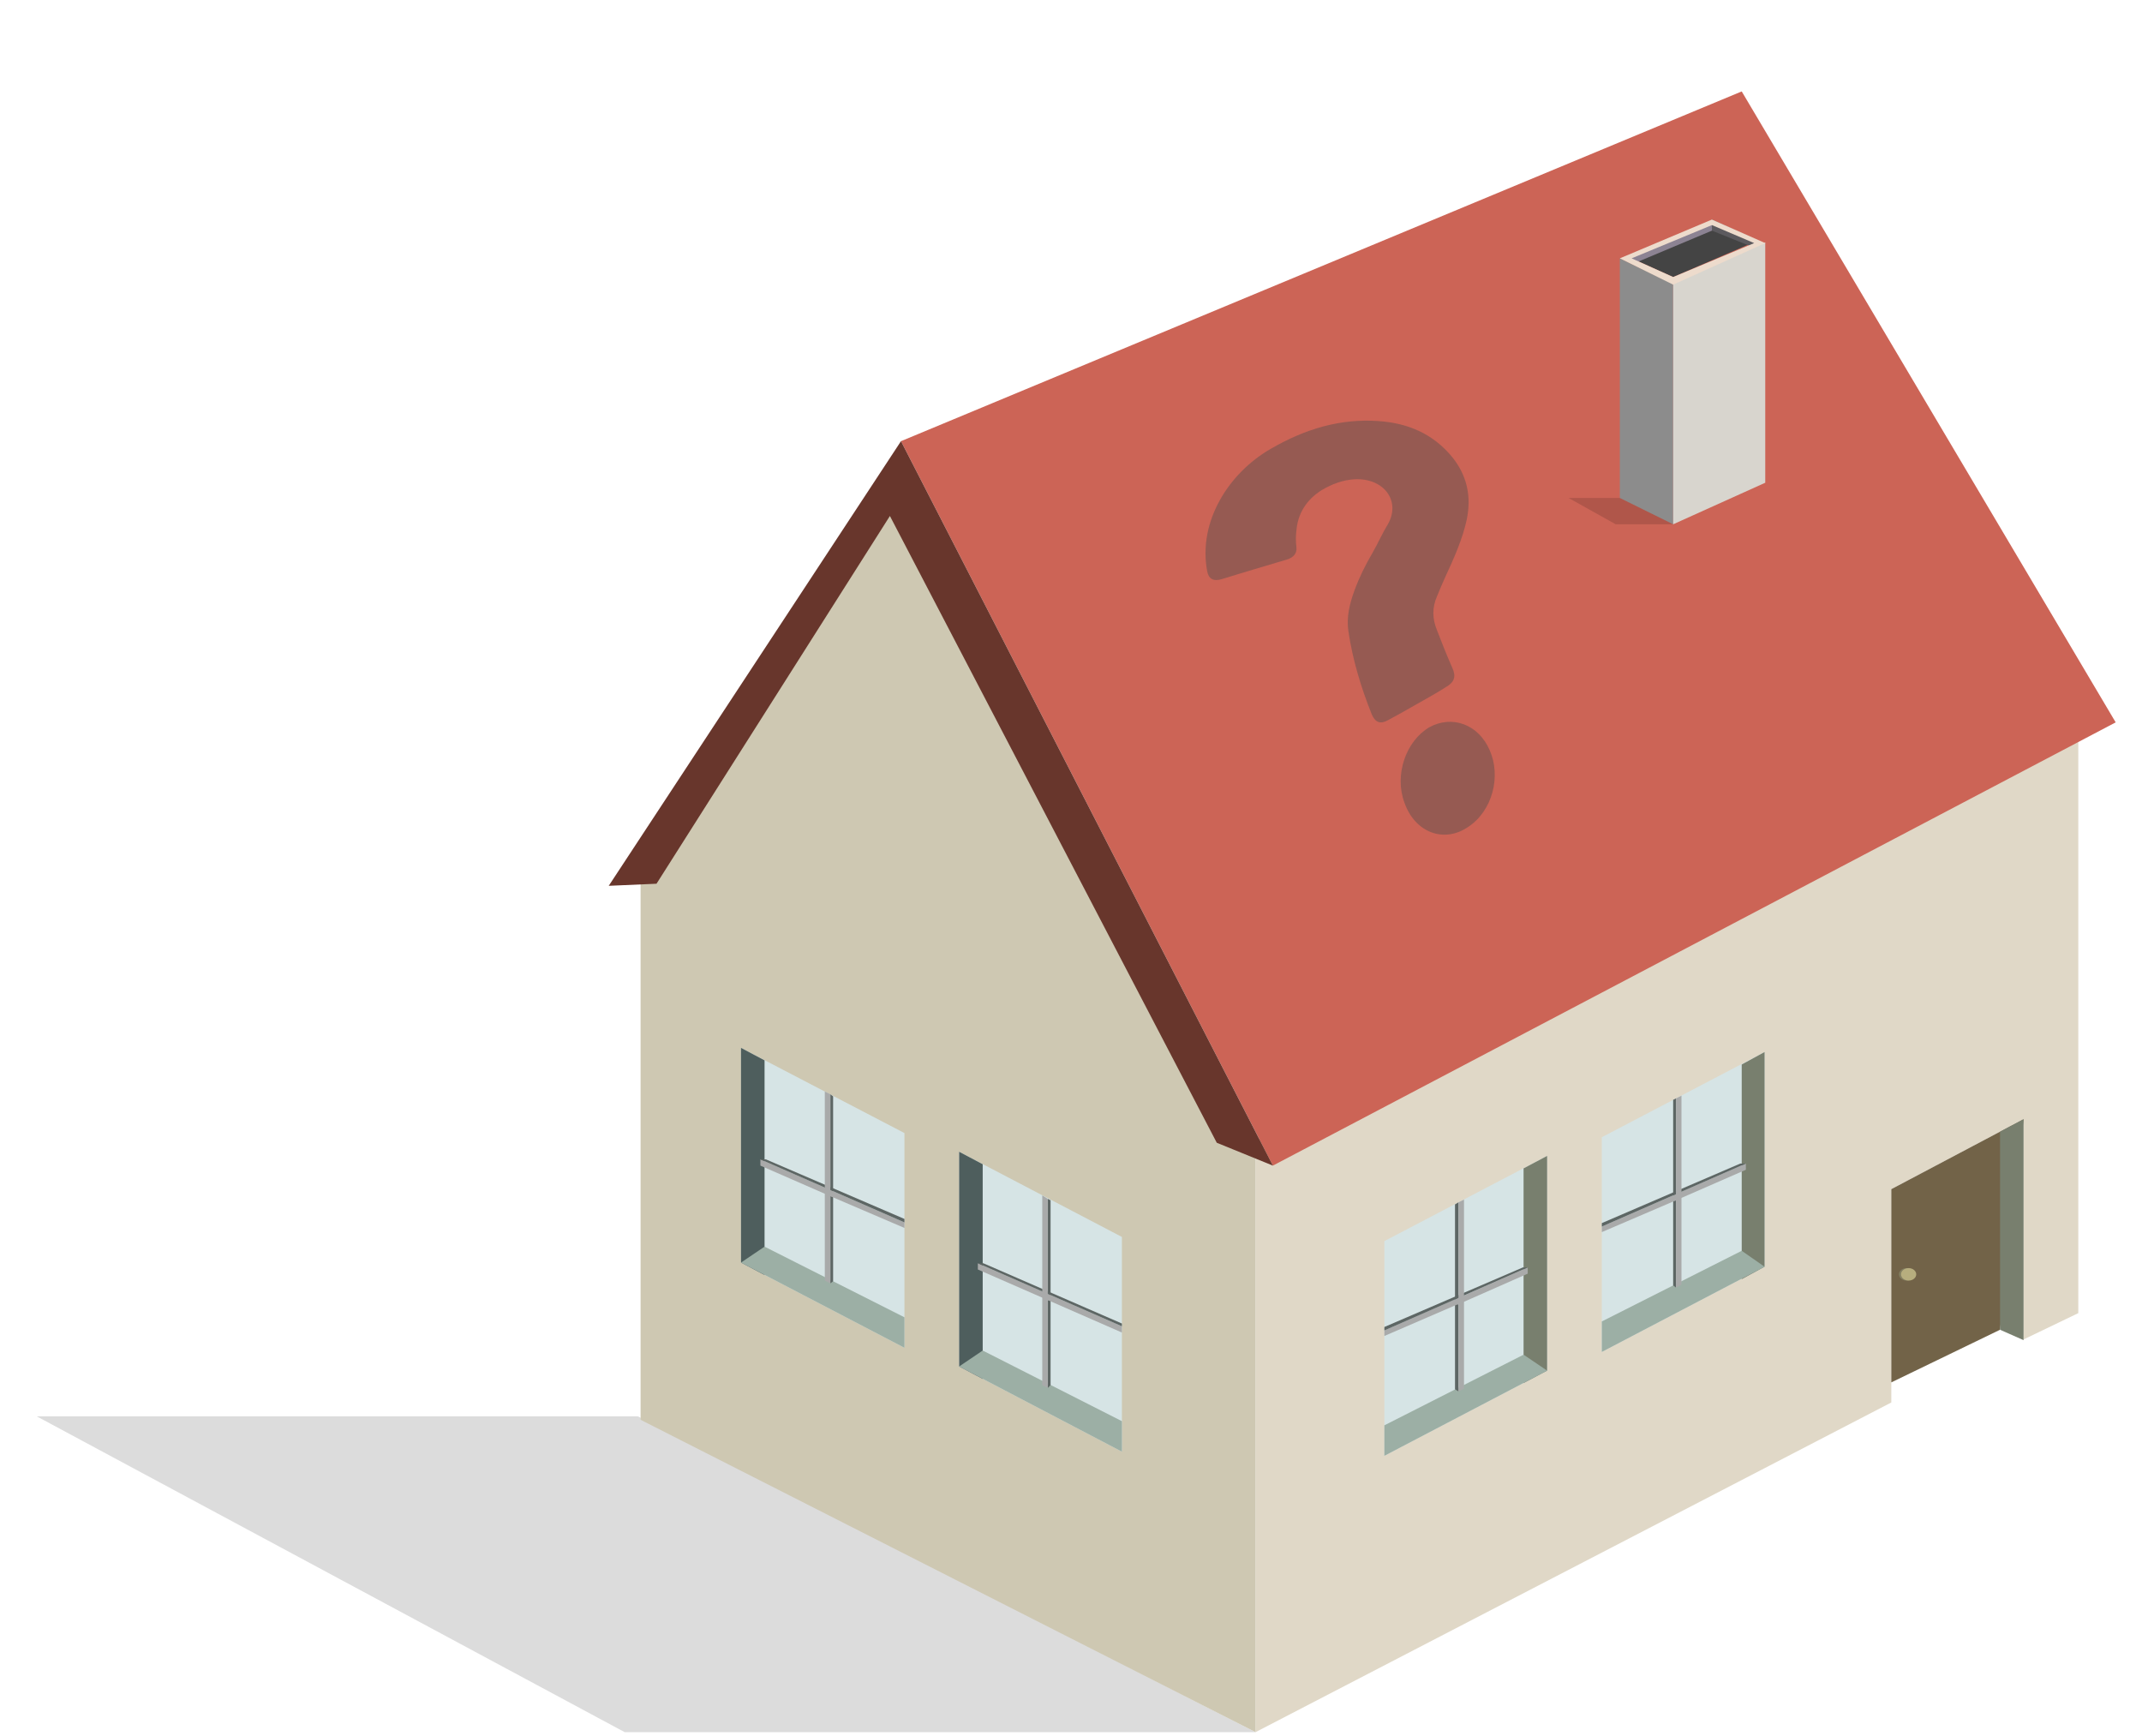 <?xml version="1.0" encoding="utf-8"?>
<!-- Generator: Adobe Illustrator 22.0.1, SVG Export Plug-In . SVG Version: 6.00 Build 0)  -->
<svg version="1.1" id="Layer_1" xmlns="http://www.w3.org/2000/svg" xmlns:xlink="http://www.w3.org/1999/xlink" x="0px" y="0px"
	 viewBox="0 0 309.3 250.7" style="enable-background:new 0 0 309.3 250.7;" xml:space="preserve">
<style type="text/css">
	.st0{fill:#E0D8C7;}
	.st1{opacity:0.14;}
	.st2{fill:#CEC8B2;}
	.st3{fill:#CC6456;}
	.st4{fill:#68362C;}
	.st5{fill:#D6E4E5;}
	.st6{fill:#4E5E5D;}
	.st7{fill:#9CAFA5;}
	.st8{fill:#5D6664;}
	.st9{fill:#A9AAAA;}
	.st10{fill:#787F6E;}
	.st11{fill:#726348;}
	.st12{fill:#847F61;}
	.st13{fill:#B7AE7E;}
	.st14{fill:#8C8C8C;}
	.st15{fill:#D8D5CE;}
	.st16{fill:#444444;}
	.st17{fill:#5C5A5E;}
	.st18{fill:#8C8393;}
	.st19{fill:#EDDBCC;}
	.st20{opacity:0.42;}
	.st21{fill:#4D4D4D;}
</style>
<g>
	<g>
		<polygon class="st0" points="181.3,164.7 181.3,250.1 273.1,202.5 273.1,171.7 292.2,161.6 292.2,193.4 300.1,189.6 300.1,103.4 
					"/>
		<polygon class="st1" points="92.1,204.5 5.3,204.5 90.2,250.1 181.3,250.1 		"/>
		<polygon class="st2" points="92.5,126.6 92.5,205 181.3,250.1 181.3,164.7 130.5,69.3 		"/>
		<polygon class="st3" points="130.1,63.7 183.8,168.3 305.5,104.3 251.5,13.2 		"/>
		<polygon class="st4" points="87.9,127.9 130.1,63.7 183.8,168.3 175.7,165 128.5,74.5 94.8,127.6 		"/>
		<g>
			<g>
				<polygon class="st5" points="130.6,194.6 107,182.3 107,151.3 130.6,163.6 				"/>
				<polygon class="st6" points="110.4,184.1 107,182.3 107,151.3 110.4,153.1 				"/>
				<polygon class="st7" points="130.6,194.6 130.6,190.2 110.4,180 107,182.3 				"/>
			</g>
			<polygon class="st8" points="119.9,185.3 120.3,185 120.3,158.3 119.9,158 119.9,171.2 			"/>
			<polygon class="st9" points="130.6,176.5 119.4,171.6 119.4,172.5 130.6,177.3 			"/>
			<polygon class="st9" points="120.1,171.9 109.8,167.4 109.8,168.3 120.1,172.8 			"/>
			<polygon class="st8" points="110.6,167.4 130.6,176 130.6,176.5 109.8,167.4 			"/>
			<polygon class="st9" points="119.1,157.6 119.9,158 119.9,185.3 119.1,184.9 			"/>
		</g>
		<g>
			<g>
				<polygon class="st5" points="162,209.6 138.5,197.3 138.5,166.3 162,178.6 				"/>
				<polygon class="st6" points="141.9,199.1 138.5,197.3 138.5,166.3 141.9,168.1 				"/>
				<polygon class="st7" points="162,209.6 162,205.2 141.9,195 138.5,197.3 				"/>
			</g>
			<polygon class="st8" points="151.3,200.4 151.7,200 151.7,173.3 151.3,173.1 151.3,186.2 			"/>
			<polygon class="st9" points="162,191.5 150.8,186.6 150.8,187.5 162,192.4 			"/>
			<polygon class="st9" points="151.5,186.9 141.2,182.4 141.2,183.3 151.5,187.8 			"/>
			<polygon class="st8" points="142,182.4 162,191.1 162,191.5 141.2,182.4 			"/>
			<polygon class="st9" points="150.5,172.6 151.3,173.1 151.3,200.4 150.5,200 			"/>
		</g>
		<g>
			<g>
				<polygon class="st5" points="231.3,195.2 254.8,182.9 254.8,151.9 231.3,164.2 				"/>
				<polygon class="st10" points="251.5,184.7 254.8,182.9 254.8,151.9 251.5,153.7 				"/>
				<polygon class="st7" points="231.3,195.2 231.3,190.8 251.5,180.6 254.8,182.9 				"/>
			</g>
			<polygon class="st8" points="242,185.9 241.6,185.6 241.6,158.8 242,158.6 242,171.8 			"/>
			<polygon class="st9" points="231.3,177.1 242.5,172.2 242.5,173.1 231.3,177.9 			"/>
			<polygon class="st9" points="241.8,172.5 252.1,168 252.1,168.9 241.8,173.4 			"/>
			<polygon class="st8" points="251.3,168 231.3,176.6 231.3,177.1 252.1,168 			"/>
			<polygon class="st9" points="242.8,158.2 242,158.6 242,185.9 242.8,185.5 			"/>
		</g>
		<g>
			<g>
				<polygon class="st5" points="199.9,210.2 223.4,197.9 223.4,166.9 199.9,179.2 				"/>
				<polygon class="st10" points="220,199.7 223.4,197.9 223.4,166.9 220,168.7 				"/>
				<polygon class="st7" points="199.9,210.2 199.9,205.8 220,195.6 223.4,197.9 				"/>
			</g>
			<polygon class="st8" points="210.6,200.9 210.1,200.6 210.1,173.9 210.6,173.6 210.6,186.8 			"/>
			<polygon class="st9" points="199.9,192.1 211,187.2 211,188.1 199.9,192.9 			"/>
			<polygon class="st9" points="210.4,187.5 220.6,183 220.6,183.9 210.4,188.4 			"/>
			<polygon class="st8" points="219.9,183 199.9,191.6 199.9,192.1 220.6,183 			"/>
			<polygon class="st9" points="211.4,173.2 210.6,173.6 210.6,200.9 211.4,200.5 			"/>
		</g>
		<polygon class="st11" points="273.1,199.6 288.8,192 292.2,161.6 273.1,171.7 		"/>
		<polygon class="st10" points="288.8,192 292.2,193.5 292.2,161.6 288.8,163.4 		"/>
		<ellipse class="st12" cx="275.3" cy="184" rx="1.1" ry="0.9"/>
		<ellipse class="st13" cx="275.6" cy="184" rx="1.1" ry="0.9"/>
	</g>
	<g>
		<g>
			<polygon class="st14" points="241.6,75.7 233.9,71.9 233.9,37.3 241.6,41 			"/>
			<polygon class="st15" points="241.6,75.7 254.9,69.7 254.9,35 241.6,41 			"/>
			<polygon class="st16" points="253.2,35 241.6,40 235.6,37.3 247.2,32.4 			"/>
			<polygon class="st17" points="247.2,31.7 247.2,33.3 252.9,35.6 254,34.8 			"/>
			<polygon class="st18" points="247.2,33.3 236.5,37.8 235.3,37.2 247.2,32.2 			"/>
			<path class="st19" d="M247.2,31.7l-13.3,5.6l7.7,3.8l13.3-6L247.2,31.7z M235.6,37.3l11.6-4.8l6.1,2.6L241.6,40L235.6,37.3z"/>
		</g>
		<polygon class="st1" points="233.9,71.9 226.5,71.9 233.3,75.7 241.6,75.7 		"/>
	</g>
</g>
<g class="st20">
	<path class="st21" d="M204.7,101.6c-1.4,0.8-2.8,1.6-4.3,2.4c-1.1,0.6-1.8,0.3-2.3-0.8c-1.6-4-2.8-8-3.4-12.1c-0.3-2,0.2-4,0.9-5.9
		c0.7-1.9,1.6-3.7,2.6-5.4c0.8-1.4,1.4-2.8,2.2-4.1c1.9-3.3-0.5-6.7-4.8-6.5c-1.7,0.1-3.3,0.7-4.8,1.6c-2.2,1.4-3.4,3.4-3.6,5.8
		c-0.1,0.8-0.1,1.6,0,2.4c0.1,0.9-0.4,1.5-1.4,1.8c-3,0.9-6.1,1.8-9.3,2.8c-1.3,0.4-2,0-2.2-1.2c-1.3-7.1,3.1-14.1,9.2-17.6
		c5-2.9,10.1-4.4,15.6-4c4.3,0.3,7.9,1.9,10.6,5.2c2.1,2.6,2.8,5.6,2.1,9c-0.6,2.8-1.8,5.5-3.1,8.3c-0.4,0.9-0.8,1.8-1.2,2.8
		c-0.7,1.6-0.7,3.2,0,4.9c0.7,1.8,1.4,3.6,2.2,5.4c0.6,1.3,0.3,2.1-0.9,2.8C207.4,100.1,206.1,100.8,204.7,101.6
		C204.7,101.6,204.7,101.6,204.7,101.6z"/>
	<path class="st21" d="M215.1,108.3c1.7,3.8,0.4,8.8-3.1,11.1c-3.5,2.4-7.7,0.8-9.2-3.5c-1.5-4,0.2-8.9,3.6-10.9
		C209.7,103.2,213.5,104.6,215.1,108.3z"/>
</g>
</svg>

